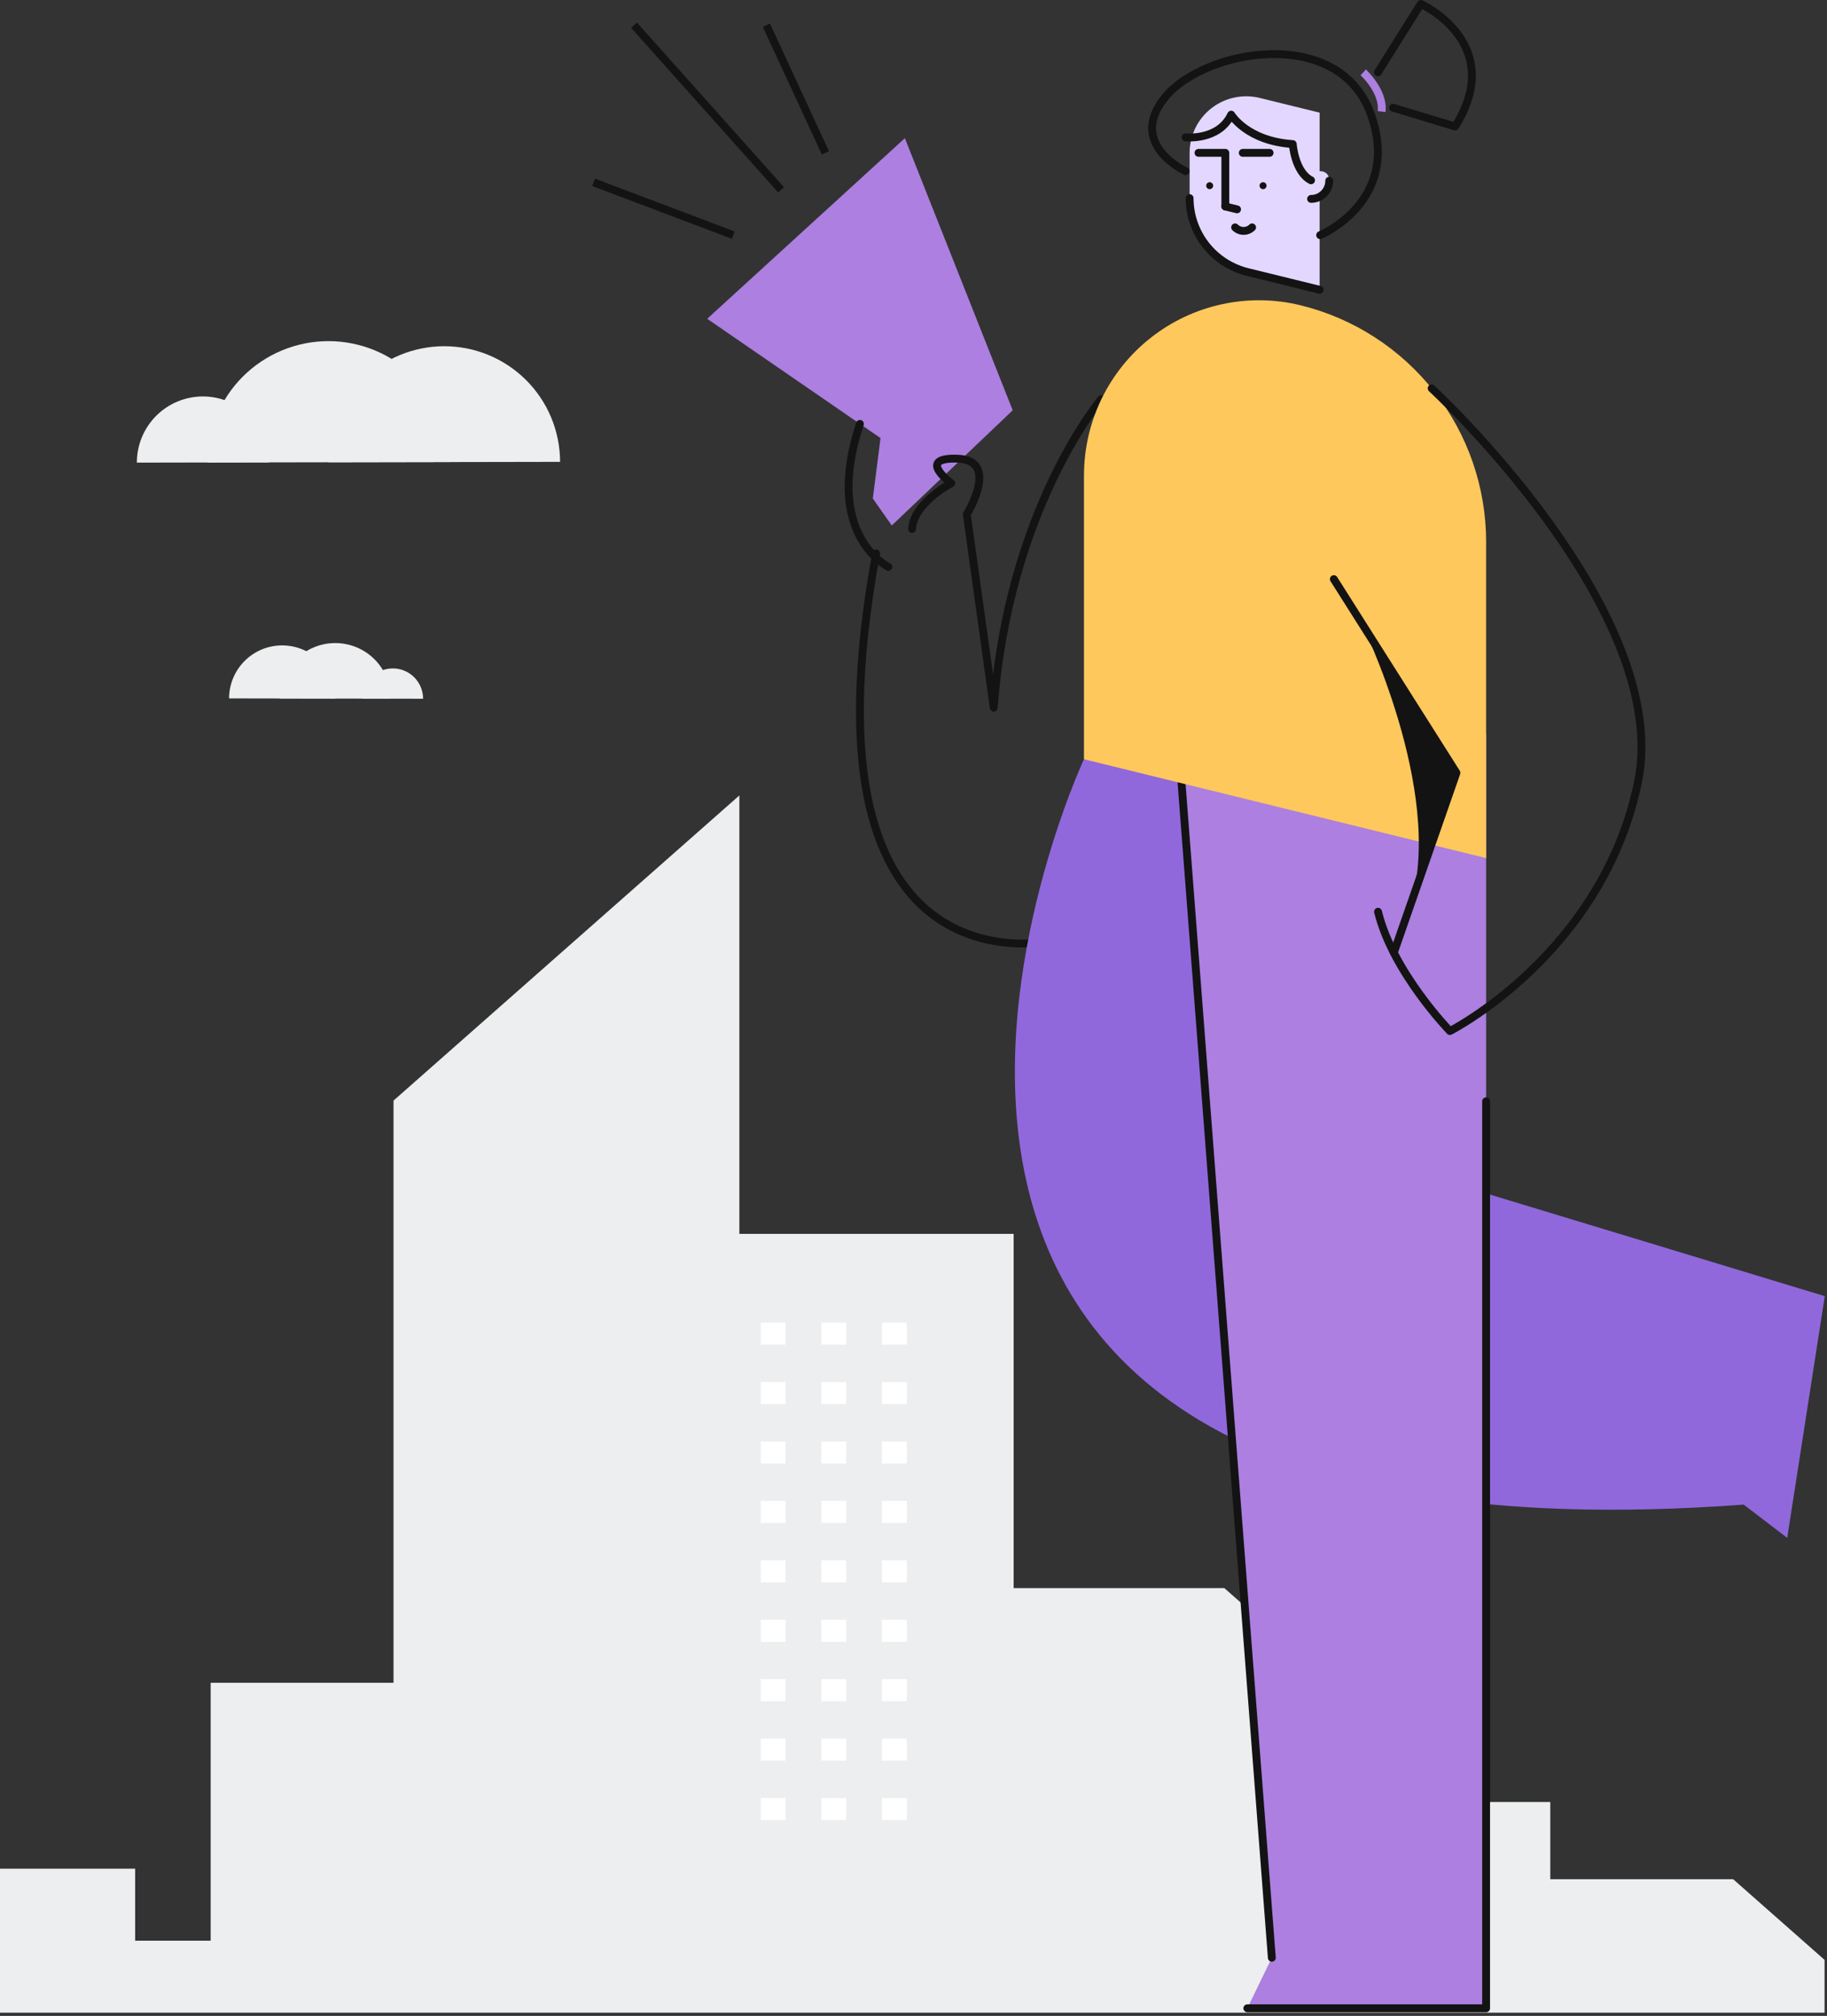 <svg
  viewBox="0 0 349 385"
  fill="none"
  xmlns="http://www.w3.org/2000/svg"
  class="w-72 sm:w-96 md:absolute right-0 bottom-0 md:mb-24 mx-auto md:mr-35" 
>
  <rect x="0" y="0" width="349" height="385" fill="#333333" stroke="none"/>
  <g clip-path="url(#sp)">
    <path
      d="M331.069 358.89H296.14V344.154H260.451V326.739L233.875 303.295H193.63V235.643H141.236V151.915L75.174 210.189V321.38H40.245V370.634H25.817V356.881H0V384.387H348.534V374.296L331.069 358.89Z"
      fill="#EDEEEF"
    />
    <path d="M150.07 252.592H145.312V256.801H150.07V252.592Z" fill="white" />
    <path d="M161.649 252.592H156.891V256.801H161.649V252.592Z" fill="white" />
    <path d="M173.227 252.592H168.469V256.801H173.227V252.592Z" fill="white" />
    <path d="M150.07 263.941H145.312V268.15H150.07V263.941Z" fill="white" />
    <path d="M161.649 263.941H156.891V268.15H161.649V263.941Z" fill="white" />
    <path d="M173.227 263.941H168.469V268.15H173.227V263.941Z" fill="white" />
    <path d="M150.07 275.291H145.312V279.5H150.07V275.291Z" fill="white" />
    <path d="M161.649 275.291H156.891V279.5H161.649V275.291Z" fill="white" />
    <path d="M173.227 275.291H168.469V279.5H173.227V275.291Z" fill="white" />
    <path d="M150.07 286.641H145.312V290.85H150.07V286.641Z" fill="white" />
    <path d="M161.649 286.641H156.891V290.85H161.649V286.641Z" fill="white" />
    <path d="M173.227 286.641H168.469V290.85H173.227V286.641Z" fill="white" />
    <path d="M150.07 297.991H145.312V302.2H150.07V297.991Z" fill="white" />
    <path d="M161.649 297.991H156.891V302.2H161.649V297.991Z" fill="white" />
    <path d="M173.227 297.991H168.469V302.2H173.227V297.991Z" fill="white" />
    <path d="M150.07 309.34H145.312V313.549H150.07V309.34Z" fill="white" />
    <path d="M161.649 309.34H156.891V313.549H161.649V309.34Z" fill="white" />
    <path d="M173.227 309.34H168.469V313.549H173.227V309.34Z" fill="white" />
    <path d="M150.07 320.69H145.312V324.899H150.07V320.69Z" fill="white" />
    <path d="M161.649 320.69H156.891V324.899H161.649V320.69Z" fill="white" />
    <path d="M173.227 320.69H168.469V324.899H173.227V320.69Z" fill="white" />
    <path d="M150.07 332.04H145.312V336.249H150.07V332.04Z" fill="white" />
    <path d="M161.649 332.04H156.891V336.249H161.649V332.04Z" fill="white" />
    <path d="M173.227 332.04H168.469V336.249H173.227V332.04Z" fill="white" />
    <path d="M150.07 343.39H145.312V347.599H150.07V343.39Z" fill="white" />
    <path d="M161.649 343.39H156.891V347.599H161.649V343.39Z" fill="white" />
    <path d="M173.227 343.39H168.469V347.599H173.227V343.39Z" fill="white" />
    <path
      d="M170.352 100.358L193.452 78.358L172.852 26.386L135.088 60.88L168.199 83.663L166.727 95.211L170.352 100.358Z"
      fill="#AC7FE0"
    />
    <path
      d="M210.373 76.219C210.373 76.219 192.638 97.204 189.829 135.16L184.68 98.212C184.68 98.212 191.08 87.912 182.963 87.601C174.846 87.29 181.714 92.282 181.714 92.282C181.714 92.282 174.536 96.027 174.224 101.021"
      stroke="#131313"
      stroke-width="1.5"
      stroke-linecap="round"
      stroke-linejoin="round"
    />
    <path
      d="M202.139 179.521C202.139 179.521 151.439 192.44 167.358 105.689"
      stroke="#131313"
      stroke-width="1.5"
      stroke-linecap="round"
      stroke-linejoin="round"
    />
    <path
      d="M169.699 108.263C169.699 108.263 157.193 102.246 164.266 80.957"
      stroke="#131313"
      stroke-width="1.5"
      stroke-linecap="round"
      stroke-linejoin="round"
    />
    <path
      d="M207.063 144.997L249.863 149.054L241.406 215.033L348.575 247.539L341.401 293.704L333.083 287.35C133.658 302.097 207.063 144.997 207.063 144.997Z"
      fill="#9068DC"
    />
    <path
      d="M225.703 149.545L283.883 140.093V383.54H238.267L242.949 373.893L225.703 149.545Z"
      fill="#AC7FE0"
    />
    <path
      d="M283.883 210.324V383.54H238.267"
      stroke="#131313"
      stroke-width="1.5"
      stroke-linecap="round"
      stroke-linejoin="round"
    />
    <path
      d="M242.948 373.893L225.703 149.545"
      stroke="#131313"
      stroke-width="1.5"
      stroke-linecap="round"
      stroke-linejoin="round"
    />
    <path
      d="M227.245 29.191V37.844C227.245 41.095 228.335 44.252 230.341 46.81C232.346 49.369 235.152 51.181 238.309 51.957L252.078 55.341V21.516L240.63 18.702C239.039 18.311 237.38 18.287 235.778 18.631C234.176 18.976 232.674 19.681 231.384 20.691C230.095 21.702 229.052 22.993 228.335 24.466C227.618 25.94 227.245 27.556 227.245 29.195V29.191Z"
      fill="#E3D7FF"
    />
    <path
      d="M227.245 37.84C227.245 41.091 228.335 44.248 230.341 46.806C232.346 49.365 235.152 51.177 238.309 51.953L252.078 55.34"
      stroke="#131313"
      stroke-width="1.5"
      stroke-linecap="round"
      stroke-linejoin="round"
    />
    <path
      d="M241.273 36.127C241.64 36.127 241.937 35.83 241.937 35.463C241.937 35.096 241.64 34.799 241.273 34.799C240.906 34.799 240.609 35.096 240.609 35.463C240.609 35.83 240.906 36.127 241.273 36.127Z"
      fill="#131313"
    />
    <path
      d="M231.075 36.127C231.442 36.127 231.739 35.83 231.739 35.463C231.739 35.096 231.442 34.799 231.075 34.799C230.708 34.799 230.411 35.096 230.411 35.463C230.411 35.83 230.708 36.127 231.075 36.127Z"
      fill="#131313"
    />
    <path
      d="M234.067 39.424V29.191H228.941"
      stroke="#131313"
      stroke-width="1.5"
      stroke-linecap="round"
      stroke-linejoin="round"
    />
    <path
      d="M242.524 29.192H237.398"
      stroke="#131313"
      stroke-width="1.5"
      stroke-linecap="round"
      stroke-linejoin="round"
    />
    <path
      d="M250.443 34.435V37.988C251.364 37.988 252.246 37.622 252.897 36.971C253.548 36.32 253.914 35.438 253.914 34.517C253.914 34.411 253.914 34.305 253.9 34.201C253.705 32.047 250.443 32.271 250.443 34.435Z"
      fill="#E3D7FF"
    />
    <path
      d="M250.443 37.988C251.364 37.988 252.246 37.622 252.897 36.971C253.548 36.321 253.914 35.438 253.914 34.517"
      stroke="#131313"
      stroke-width="1.5"
      stroke-linecap="round"
      stroke-linejoin="round"
    />
    <path
      d="M235.933 43.426C236.364 43.856 236.949 44.098 237.558 44.098C238.167 44.098 238.752 43.856 239.183 43.426"
      stroke="#131313"
      stroke-width="1.5"
      stroke-linecap="round"
      stroke-linejoin="round"
    />
    <path
      d="M234.067 39.432L236.309 39.983"
      stroke="#131313"
      stroke-width="1.5"
      stroke-linecap="round"
      stroke-linejoin="round"
    />
    <path
      d="M226.467 26.226C226.467 26.226 232.79 26.926 235.188 21.895C235.188 21.895 238.171 26.934 246.948 27.516C246.948 27.516 247.319 32.843 250.442 34.434"
      stroke="#131313"
      stroke-width="1.5"
      stroke-linecap="round"
      stroke-linejoin="round"
    />
    <path
      d="M226.467 32.693C226.467 32.693 215.075 27.428 222.722 18.38C230.369 9.332 255.844 4.806 261.89 21.894C267.751 38.454 252.178 44.911 252.178 44.911"
      stroke="#131313"
      stroke-width="1.5"
      stroke-linecap="round"
      stroke-linejoin="round"
    />
    <path
      d="M260.408 13.819C260.408 13.819 264.387 17.447 263.919 21.309"
      stroke="#AC7FE0"
      stroke-width="1.5"
      stroke-miterlimit="10"
    />
    <path
      d="M263.209 13.819L271.409 0.75C271.409 0.75 287.95 8.24 277.963 24.157L266.103 20.568"
      stroke="#131313"
      stroke-width="1.5"
      stroke-linecap="round"
      stroke-linejoin="round"
    />
    <path
      d="M207.063 90.77V144.997L283.883 163.878V103.484C283.883 93.078 280.394 82.973 273.974 74.783C267.554 66.594 258.573 60.794 248.468 58.31V58.31C243.546 57.101 238.414 57.027 233.46 58.094C228.505 59.161 223.858 61.34 219.87 64.467C215.882 67.594 212.657 71.587 210.439 76.144C208.221 80.701 207.068 85.702 207.068 90.77H207.063Z"
      fill="#FFC85C"
    />
    <path
      d="M273.48 74.165C273.48 74.165 319.726 116.853 312.86 149.545C305.994 182.237 276.968 196.905 276.968 196.905C276.968 196.905 266.044 185.669 263.235 174.122"
      stroke="#131313"
      stroke-width="1.5"
      stroke-linecap="round"
      stroke-linejoin="round"
    />
    <path
      d="M254.793 110.603L278.216 147.593L266.251 181.943"
      stroke="#131313"
      stroke-width="1.5"
      stroke-linecap="round"
      stroke-linejoin="round"
    />
    <path
      d="M259.982 118.797L278.216 147.593L269.544 172.493C275.852 150.885 259.985 118.802 259.982 118.797Z"
      fill="#131313"
    />
    <path
      d="M157.672 29.192L146.395 4.811"
      stroke="#131313"
      stroke-width="1.5"
      stroke-miterlimit="10"
    />
    <path
      d="M149.204 36.253L121.116 4.811"
      stroke="#131313"
      stroke-width="1.5"
      stroke-miterlimit="10"
    />
    <path
      d="M140.075 44.912L113.392 34.824"
      stroke="#131313"
      stroke-width="1.5"
      stroke-miterlimit="10"
    />
    <path
      d="M84.826 66.122C87.731 66.117 90.609 66.684 93.296 67.791C95.982 68.898 98.424 70.523 100.482 72.574C102.54 74.625 104.174 77.061 105.291 79.743C106.407 82.426 106.985 85.302 106.99 88.207L62.741 88.286C62.736 85.381 63.303 82.502 64.41 79.816C65.517 77.13 67.142 74.688 69.193 72.63C71.244 70.572 73.68 68.938 76.362 67.821C79.044 66.704 81.921 66.127 84.826 66.122Z"
      fill="#EDEEEF"
    />
    <path
      d="M38.736 75.715C42.081 75.709 45.292 77.032 47.661 79.394C50.031 81.755 51.366 84.961 51.372 88.306L26.144 88.351C26.141 86.695 26.465 85.054 27.096 83.522C27.727 81.991 28.654 80.599 29.823 79.425C30.992 78.252 32.381 77.32 33.91 76.684C35.44 76.047 37.08 75.718 38.736 75.715Z"
      fill="#EDEEEF"
    />
    <path
      d="M62.7 65.15C65.738 65.145 68.748 65.738 71.557 66.895C74.366 68.053 76.919 69.753 79.072 71.897C81.224 74.042 82.933 76.589 84.1 79.394C85.268 82.199 85.872 85.207 85.877 88.245L39.605 88.327C39.6 85.289 40.193 82.279 41.35 79.47C42.508 76.661 44.208 74.108 46.352 71.955C48.497 69.803 51.044 68.094 53.849 66.927C56.654 65.759 59.662 65.155 62.7 65.15V65.15Z"
      fill="#EDEEEF"
    />
    <path
      d="M53.919 123.258C51.229 123.253 48.647 124.317 46.742 126.216C44.836 128.114 43.763 130.692 43.758 133.382L64.043 133.418C64.045 132.086 63.785 130.767 63.278 129.535C62.77 128.304 62.025 127.185 61.085 126.241C60.145 125.298 59.028 124.549 57.799 124.037C56.569 123.525 55.251 123.26 53.919 123.258V123.258Z"
      fill="#EDEEEF"
    />
    <path
      d="M75.046 127.655C74.287 127.654 73.534 127.802 72.832 128.091C72.13 128.38 71.492 128.805 70.954 129.341C70.416 129.877 69.989 130.514 69.697 131.215C69.405 131.916 69.254 132.668 69.253 133.427L80.818 133.448C80.819 132.689 80.671 131.936 80.382 131.234C80.093 130.532 79.668 129.894 79.132 129.356C78.596 128.818 77.959 128.391 77.258 128.099C76.557 127.807 75.805 127.656 75.046 127.655V127.655Z"
      fill="#EDEEEF"
    />
    <path
      d="M64.062 122.812C62.669 122.81 61.29 123.081 60.002 123.612C58.714 124.143 57.544 124.922 56.557 125.905C55.57 126.888 54.787 128.056 54.252 129.342C53.716 130.628 53.44 132.006 53.437 133.399L74.649 133.436C74.654 130.623 73.541 127.924 71.556 125.932C69.57 123.939 66.875 122.817 64.062 122.812Z"
      fill="#EDEEEF"
    />
  </g>
  <defs>
    <clipPath id="sp">
      <rect width="348.573" height="384.386" fill="white" />
    </clipPath>
  </defs>
</svg>
